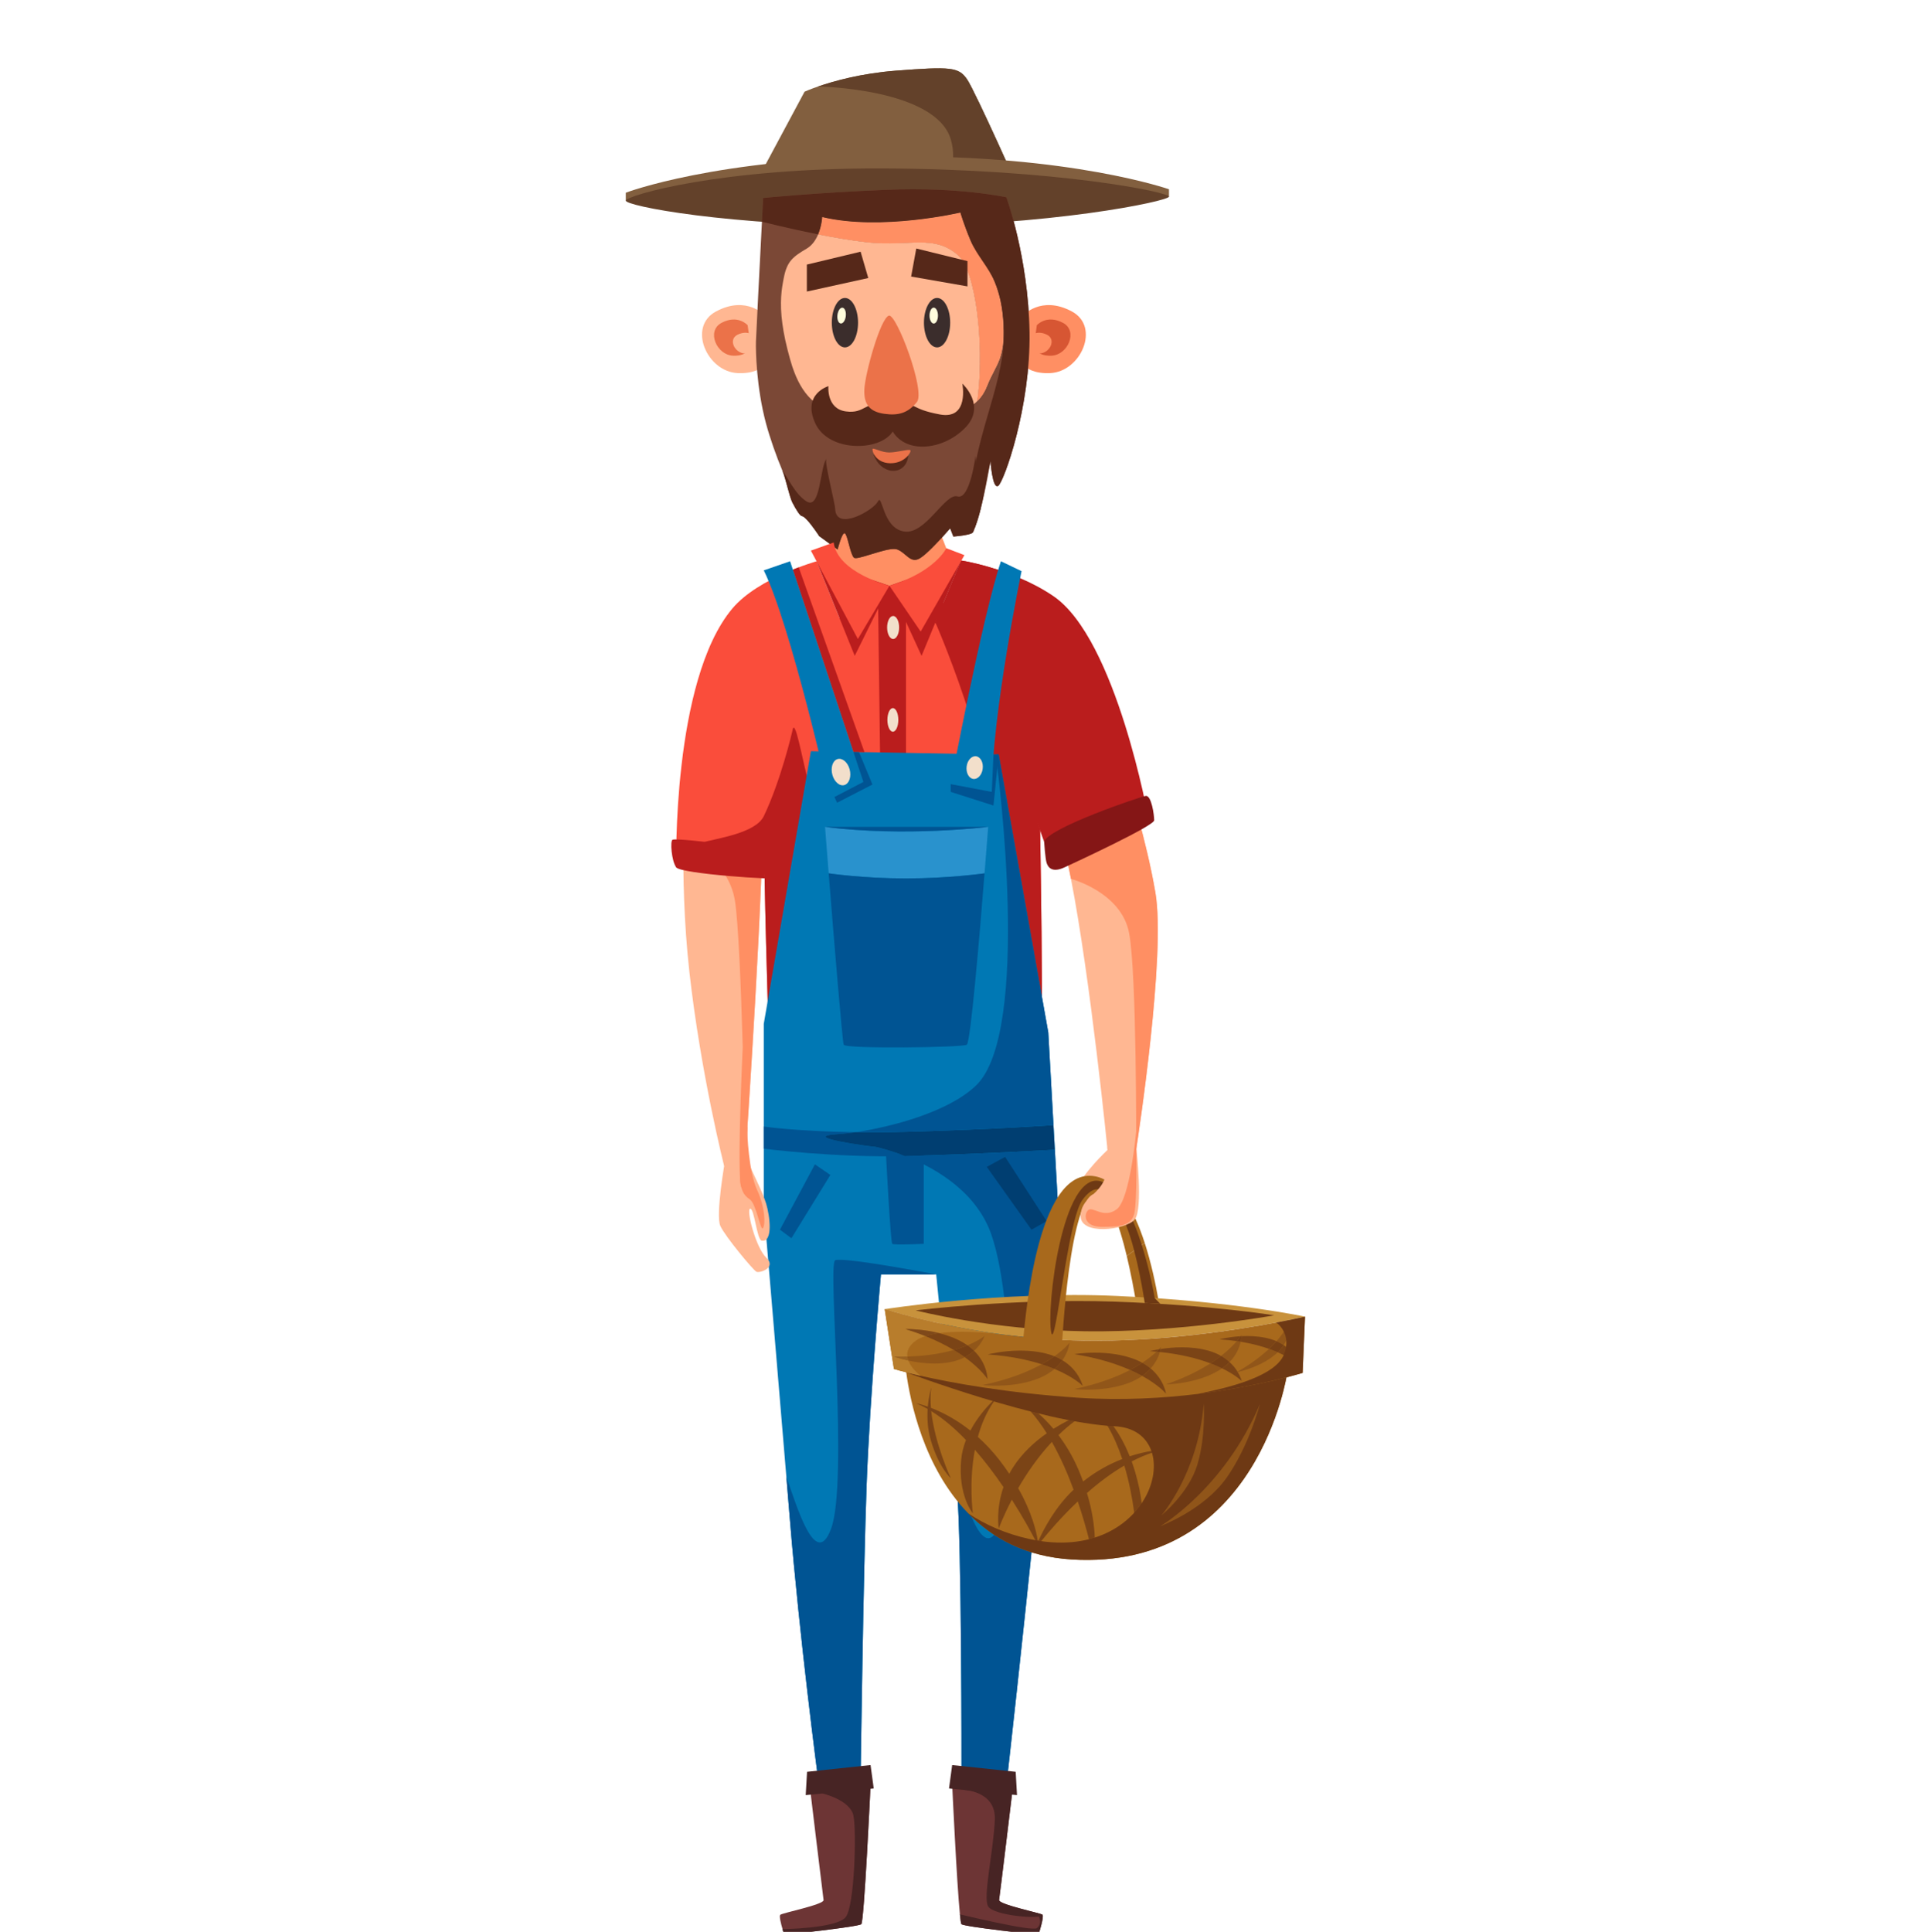 <?xml version="1.0" encoding="UTF-8"?>
<svg xmlns="http://www.w3.org/2000/svg" xmlns:xlink="http://www.w3.org/1999/xlink" width="224.88pt" height="225pt" viewBox="0 0 224.88 225" version="1.2">
<defs>
<clipPath id="clip1">
  <path d="M 87 7.738 L 120 7.738 L 120 24 L 87 24 Z M 87 7.738 "/>
</clipPath>
<clipPath id="clip2">
  <path d="M 95 7.738 L 120 7.738 L 120 24 L 95 24 Z M 95 7.738 "/>
</clipPath>
<clipPath id="clip3">
  <path d="M 72.664 18 L 137 18 L 137 24 L 72.664 24 Z M 72.664 18 "/>
</clipPath>
<clipPath id="clip4">
  <path d="M 72.664 19 L 137 19 L 137 27 L 72.664 27 Z M 72.664 19 "/>
</clipPath>
<clipPath id="clip5">
  <path d="M 110 207 L 122 207 L 122 224.938 L 110 224.938 Z M 110 207 "/>
</clipPath>
<clipPath id="clip6">
  <path d="M 90 207 L 102 207 L 102 224.938 L 90 224.938 Z M 90 207 "/>
</clipPath>
<clipPath id="clip7">
  <path d="M 91 207 L 102 207 L 102 224.938 L 91 224.938 Z M 91 207 "/>
</clipPath>
<clipPath id="clip8">
  <path d="M 111 222 L 122 222 L 122 224.938 L 111 224.938 Z M 111 222 "/>
</clipPath>
<clipPath id="clip9">
  <path d="M 106.57 161.441 L 134.305 161.441 L 134.305 179.547 L 106.57 179.547 Z M 106.57 161.441 "/>
</clipPath>
<clipPath id="clip10">
  <path d="M 121.258 179.461 C 121.148 179.445 121.039 179.43 120.934 179.41 C 121.559 178.027 122.902 175.473 125.027 173.465 C 124.348 171.621 123.508 169.684 122.5 167.902 C 120.863 169.66 119.559 171.586 118.574 173.289 C 120.188 176.137 120.699 178.359 120.855 179.398 C 120.762 179.383 120.668 179.367 120.574 179.348 C 120.09 178.426 119.137 176.668 117.836 174.629 C 116.816 176.586 116.312 177.984 116.312 177.984 C 116.312 177.984 115.941 175.812 116.863 173.16 C 115.883 171.723 114.762 170.223 113.531 168.816 C 112.809 172.672 113.297 176.219 113.297 176.219 C 113.297 176.219 111.547 174.168 111.938 169.961 C 112.012 169.16 112.219 168.395 112.496 167.684 C 111.227 166.363 109.867 165.188 108.449 164.316 C 108.863 168.148 110.727 172.133 110.727 172.133 C 110.727 172.133 109.355 170.926 108.414 167.762 C 108.02 166.434 107.965 165.129 108.031 164.062 C 107.586 163.809 107.133 163.586 106.676 163.398 C 106.676 163.398 107.199 163.492 108.051 163.797 C 108.164 162.477 108.453 161.582 108.453 161.582 C 108.348 162.324 108.348 163.125 108.414 163.934 C 109.594 164.387 111.246 165.191 113.008 166.582 C 113.828 165.031 114.922 163.816 115.605 163.145 C 115.656 163.16 115.703 163.172 115.754 163.188 C 114.871 164.441 114.277 165.875 113.879 167.32 C 114.723 168.074 115.57 168.961 116.391 170.016 C 116.816 170.566 117.188 171.094 117.539 171.613 C 117.668 171.371 117.809 171.129 117.965 170.883 C 119.027 169.211 120.48 167.898 121.906 166.898 C 121.332 165.98 120.711 165.125 120.039 164.367 C 120.34 164.441 120.637 164.516 120.934 164.59 C 121.484 165.074 122.078 165.668 122.68 166.379 C 123.309 165.984 123.918 165.648 124.465 165.367 C 124.691 165.414 124.918 165.457 125.141 165.496 C 124.477 165.996 123.852 166.539 123.266 167.113 C 124.105 168.223 124.93 169.57 125.621 171.199 C 125.812 171.648 125.98 172.086 126.137 172.512 C 127.688 171.277 129.27 170.445 130.695 169.895 C 130.246 168.547 129.684 167.223 128.977 166.027 C 129.215 166.047 129.445 166.062 129.672 166.074 C 130.312 166.965 130.98 168.113 131.562 169.578 C 132.531 169.262 133.395 169.07 134.086 168.953 C 134.109 169.023 134.133 169.098 134.156 169.168 C 133.359 169.426 132.57 169.77 131.793 170.176 C 131.93 170.555 132.059 170.949 132.184 171.363 C 132.598 172.758 132.836 173.984 132.957 175.047 C 132.703 175.426 132.414 175.797 132.09 176.152 C 131.871 174.52 131.516 172.586 130.934 170.656 C 129.383 171.562 127.91 172.684 126.582 173.855 C 127.23 175.984 127.449 177.75 127.496 179.043 C 127.277 179.113 127.051 179.18 126.82 179.238 C 126.52 178.062 126.086 176.52 125.516 174.836 C 123.605 176.648 122.094 178.418 121.258 179.461 "/>
</clipPath>
</defs>
<g id="surface1">
<path style=" stroke:none;fill-rule:nonzero;fill:rgb(100%,71.759%,57.249%);fill-opacity:1;" d="M 86.797 134.953 L 84.332 135.766 C 84.332 135.766 81.625 125.113 80.285 113.18 C 79.633 107.305 79.535 101.758 79.594 97.938 C 79.629 94.727 79.781 92.719 79.781 92.719 C 79.781 92.719 80.504 92.035 81.535 91.262 C 84.059 89.387 88.438 86.957 88.785 92.426 C 88.793 92.496 88.793 92.574 88.801 92.652 C 89.152 100.738 86.797 134.953 86.797 134.953 "/>
<path style=" stroke:none;fill-rule:nonzero;fill:rgb(100%,56.079%,38.82%);fill-opacity:1;" d="M 86.797 134.953 C 86.797 134.953 86.391 110.004 85.594 104.914 C 84.797 99.836 79.594 97.938 79.594 97.938 C 79.629 94.727 79.781 92.719 79.781 92.719 C 79.781 92.719 80.504 92.035 81.535 91.262 L 88.785 92.426 C 88.793 92.496 88.793 92.574 88.801 92.652 C 89.152 100.738 86.797 134.953 86.797 134.953 "/>
<path style=" stroke:none;fill-rule:nonzero;fill:rgb(100%,71.759%,57.249%);fill-opacity:1;" d="M 128.98 133.906 C 128.98 133.906 125.91 136.758 125.391 138.57 C 124.871 140.383 127.066 139.918 127.066 139.918 L 129.707 137.141 L 128.98 133.906 "/>
<path style=" stroke:none;fill-rule:nonzero;fill:rgb(100%,71.759%,57.249%);fill-opacity:1;" d="M 132.336 133.734 C 132.324 133.781 132.312 133.816 132.312 133.816 L 128.98 133.906 C 128.98 133.906 127.027 114.188 124.723 102.34 C 123.996 98.574 123.234 95.613 122.496 94.312 C 122.07 93.59 121.895 92.879 121.895 92.199 C 121.871 87.855 129.18 84.633 129.18 84.633 C 129.18 84.633 129.668 85.957 130.379 88.07 C 131.625 91.789 133.531 97.988 134.551 103.91 C 135.801 111.102 132.555 132.289 132.336 133.734 "/>
<path style=" stroke:none;fill-rule:nonzero;fill:rgb(100%,56.079%,38.82%);fill-opacity:1;" d="M 132.336 133.734 C 132.324 133.781 132.312 133.816 132.312 133.816 C 132.312 133.816 132.398 113.398 131.492 108.637 C 130.574 103.867 124.723 102.34 124.723 102.34 C 123.996 98.574 123.234 95.613 122.496 94.312 C 122.07 93.59 121.895 92.879 121.895 92.199 L 130.379 88.07 C 131.625 91.789 133.531 97.988 134.551 103.91 C 135.801 111.102 132.555 132.289 132.336 133.734 "/>
<path style=" stroke:none;fill-rule:nonzero;fill:rgb(98.039%,30.199%,23.14%);fill-opacity:1;" d="M 97.805 72.074 L 93.473 87.234 L 93.246 88.219 L 90.102 101.879 L 89.039 101.797 L 83.117 101.348 L 78.754 101.004 C 78.754 101.004 78.223 79.262 85.293 70.852 C 88.32 67.258 95.098 65.359 95.098 65.359 L 97.754 71.949 L 97.805 72.074 "/>
<path style=" stroke:none;fill-rule:nonzero;fill:rgb(72.939%,11.369%,11.369%);fill-opacity:1;" d="M 78.328 97.781 C 78.02 97.883 78.203 100.27 78.754 101.004 C 79.305 101.738 90.367 102.516 90.691 102.234 C 91.016 101.949 91.43 99.711 91.082 99.406 C 90.738 99.102 79.176 97.5 78.328 97.781 "/>
<g clip-path="url(#clip1)" clip-rule="nonzero">
<path style=" stroke:none;fill-rule:nonzero;fill:rgb(50.98%,37.25%,24.709%);fill-opacity:1;" d="M 119.105 23.055 L 109.02 22.836 L 87.445 22.348 L 93.699 10.676 C 93.699 10.676 94.254 10.422 95.277 10.07 C 97.059 9.453 100.266 8.543 104.344 8.227 C 110.727 7.738 111.645 7.809 112.621 9.23 C 113.598 10.652 119.105 23.055 119.105 23.055 "/>
</g>
<g clip-path="url(#clip2)" clip-rule="nonzero">
<path style=" stroke:none;fill-rule:nonzero;fill:rgb(38.82%,25.49%,16.469%);fill-opacity:1;" d="M 109.02 22.836 C 110.414 21.262 111.516 19.043 110.75 16.301 C 109.066 10.293 95.277 10.07 95.277 10.07 C 97.059 9.453 100.266 8.543 104.344 8.227 C 110.727 7.738 111.645 7.809 112.621 9.23 C 113.598 10.652 119.105 23.055 119.105 23.055 L 109.02 22.836 "/>
</g>
<path style=" stroke:none;fill-rule:nonzero;fill:rgb(100%,71.759%,57.249%);fill-opacity:1;" d="M 89.121 36.781 C 89.121 36.781 86.992 34.336 83.387 36.266 C 80.031 38.062 82.344 43.297 85.918 43.445 C 89.496 43.594 89.719 41.203 89.719 41.203 L 89.121 36.781 "/>
<path style=" stroke:none;fill-rule:nonzero;fill:rgb(92.159%,44.71%,28.629%);fill-opacity:1;" d="M 87.07 37.871 C 87.07 37.871 85.938 36.574 84.02 37.598 C 82.238 38.555 83.465 41.34 85.367 41.418 C 87.27 41.5 87.391 40.227 87.391 40.227 L 87.07 37.871 "/>
<path style=" stroke:none;fill-rule:nonzero;fill:rgb(100%,71.759%,57.249%);fill-opacity:1;" d="M 87.832 39.129 C 87.832 39.129 87.113 38.383 85.898 38.973 C 84.77 39.52 85.547 41.117 86.75 41.164 C 87.957 41.207 88.031 40.48 88.031 40.48 L 87.832 39.129 "/>
<path style=" stroke:none;fill-rule:nonzero;fill:rgb(100%,56.079%,38.82%);fill-opacity:1;" d="M 98.238 59.336 L 96.652 64.641 C 96.652 64.641 99.039 68.609 103.844 68.32 C 108.648 68.031 110.516 64.641 110.516 64.641 L 108.445 59.336 L 98.238 59.336 "/>
<g clip-path="url(#clip3)" clip-rule="nonzero">
<path style=" stroke:none;fill-rule:nonzero;fill:rgb(50.98%,37.25%,24.709%);fill-opacity:1;" d="M 72.879 23.352 L 72.879 22.441 C 72.879 22.441 83.359 18.418 104.047 18.223 C 124.73 18.027 136.137 22.039 136.137 22.039 L 136.137 22.902 L 72.879 23.352 "/>
</g>
<g clip-path="url(#clip4)" clip-rule="nonzero">
<path style=" stroke:none;fill-rule:nonzero;fill:rgb(38.82%,25.49%,16.469%);fill-opacity:1;" d="M 102.832 19.613 C 123.023 19.691 136.211 22.379 136.137 22.902 C 136.062 23.426 122.203 26.344 103.578 26.344 C 84.652 26.344 72.73 23.949 72.879 23.352 C 73.027 22.754 83.832 19.535 102.832 19.613 "/>
</g>
<path style=" stroke:none;fill-rule:nonzero;fill:rgb(100%,71.759%,57.249%);fill-opacity:1;" d="M 93.145 23.402 C 93.145 23.402 88.898 30.133 88.301 38.508 C 87.707 46.887 94.789 58.82 103.988 58.371 C 113.188 57.926 118.477 45.82 118.477 36.109 C 118.477 26.395 115.723 21.832 103.875 22.504 C 92.027 23.176 93.145 23.402 93.145 23.402 "/>
<path style=" stroke:none;fill-rule:nonzero;fill:rgb(48.239%,28.239%,21.179%);fill-opacity:1;" d="M 114.98 44.863 C 114.727 45.531 114.387 46.102 113.91 46.594 C 113.875 46.637 113.844 46.672 113.809 46.707 C 113.855 46.43 113.887 46.148 113.91 45.855 L 113.91 45.832 C 113.945 45.516 113.98 45.203 114.004 44.875 C 114.039 44.398 114.074 43.918 114.098 43.43 C 114.121 42.891 114.133 42.332 114.133 41.785 C 114.133 41.363 114.121 40.945 114.109 40.512 C 114.109 40.293 114.098 40.07 114.086 39.848 C 114.062 39.371 114.039 38.891 114.004 38.414 C 113.969 38.039 113.934 37.676 113.898 37.316 C 113.832 36.582 113.738 35.867 113.621 35.203 C 113.574 34.926 113.527 34.645 113.469 34.375 C 113.445 34.223 113.41 34.082 113.375 33.945 C 113.367 33.859 113.34 33.77 113.32 33.676 C 113.008 32.309 112.609 31.168 112.133 30.395 C 112.039 30.246 111.949 30.117 111.844 29.988 C 111.738 29.871 111.633 29.766 111.527 29.672 C 108.691 27.258 106.008 28.727 101.113 28.227 C 99.348 28.039 97.242 27.676 95.277 27.293 C 95.699 26.289 95.754 25.273 95.754 25.273 C 102.613 26.918 111.844 24.75 111.844 24.75 C 111.844 24.75 112.215 26.09 113.039 28.039 C 113.855 29.988 116.316 31.703 116.762 36.777 C 117.211 41.855 116.016 42.25 114.98 44.863 Z M 117.199 22.973 C 117.199 22.973 111.645 21.75 103.312 22.102 C 94.965 22.438 88.875 23.055 88.875 23.055 C 88.875 23.055 88.816 24.168 88.734 25.82 C 88.5 30.375 88.059 39.02 88.035 39.777 C 88.004 40.828 88.082 45.086 89.199 49.277 C 89.676 51.051 90.387 53.055 91.105 54.781 L 91.117 54.805 C 91.523 55.773 91.93 57.828 92.277 58.516 C 92.77 59.461 93.176 60.066 93.371 60.09 C 93.641 60.125 94.082 60.617 94.477 61.129 C 94.824 61.574 95.141 62.039 95.293 62.262 C 95.348 62.355 95.383 62.414 95.383 62.414 L 95.637 62.598 L 97.547 63.988 C 97.547 63.988 97.672 63.488 97.836 63.008 C 98.008 62.496 98.23 61.992 98.395 62.109 C 98.59 62.238 98.789 63.137 99 63.883 C 99.148 64.395 99.301 64.84 99.473 64.957 C 99.66 65.074 100.359 64.875 101.195 64.617 C 101.566 64.5 101.961 64.387 102.359 64.27 C 103.242 64.012 104.09 63.824 104.508 63.988 L 104.555 64.012 C 105.008 64.188 105.355 64.559 105.719 64.84 C 106.133 65.168 106.566 65.367 107.156 64.992 C 107.555 64.746 108.102 64.246 108.645 63.695 C 109.051 63.289 109.461 62.844 109.809 62.473 C 110.25 61.992 110.574 61.609 110.645 61.527 L 110.656 61.527 L 111.027 62.48 C 111.027 62.48 112.062 62.402 112.75 62.238 C 112.969 62.18 113.156 62.121 113.25 62.051 L 113.262 62.039 C 113.32 61.992 113.41 61.793 113.516 61.48 C 113.633 61.164 113.762 60.734 113.91 60.23 C 114.004 59.93 114.098 59.613 114.191 59.273 L 114.191 59.262 C 114.762 57.242 115.352 53.695 115.352 53.695 C 115.352 53.695 115.574 57.023 116.25 56.578 C 116.91 56.125 120.039 47.41 119.898 38.656 C 119.746 29.906 117.199 22.973 117.199 22.973 "/>
<path style=" stroke:none;fill-rule:nonzero;fill:rgb(100%,71.759%,57.249%);fill-opacity:1;" d="M 113.91 45.855 C 113.887 46.148 113.855 46.43 113.809 46.707 C 113.516 47 113.168 47.27 112.75 47.5 C 112.027 47.934 111.074 48.262 109.809 48.492 C 109.449 48.562 109.066 48.621 108.645 48.656 C 107.367 48.82 105.82 48.902 103.949 48.902 C 103.391 48.902 102.855 48.891 102.359 48.867 C 101.949 48.855 101.566 48.844 101.195 48.809 C 100.395 48.75 99.66 48.668 99 48.539 C 98.59 48.469 98.195 48.387 97.836 48.27 C 97 48.051 96.266 47.758 95.637 47.383 C 95.207 47.129 94.824 46.836 94.477 46.5 C 93.5 45.562 92.816 44.316 92.277 42.707 C 92.188 42.438 92.105 42.168 92.023 41.875 C 91.559 40.23 91.27 38.867 91.117 37.711 C 90.77 35.18 91.023 33.652 91.281 32.344 C 91.652 30.43 92.324 29.906 93.965 28.938 C 94.605 28.555 95.012 27.922 95.277 27.293 C 97.242 27.676 99.348 28.039 101.113 28.227 C 106.008 28.727 108.691 27.258 111.527 29.672 C 113.703 31.516 114.574 40.07 113.91 45.855 "/>
<path style=" stroke:none;fill-rule:nonzero;fill:rgb(100%,56.079%,38.82%);fill-opacity:1;" d="M 119.09 36.781 C 119.09 36.781 121.223 34.336 124.824 36.266 C 128.18 38.062 125.871 43.297 122.293 43.445 C 118.719 43.594 118.492 41.203 118.492 41.203 L 119.09 36.781 "/>
<path style=" stroke:none;fill-rule:nonzero;fill:rgb(84.309%,33.73%,20%);fill-opacity:1;" d="M 120.746 37.871 C 120.746 37.871 121.883 36.574 123.801 37.598 C 125.582 38.555 124.355 41.34 122.453 41.418 C 120.551 41.5 120.43 40.227 120.43 40.227 L 120.746 37.871 "/>
<path style=" stroke:none;fill-rule:nonzero;fill:rgb(100%,56.079%,38.82%);fill-opacity:1;" d="M 119.988 39.129 C 119.988 39.129 120.707 38.383 121.922 38.973 C 123.051 39.52 122.273 41.117 121.066 41.164 C 119.863 41.207 119.789 40.48 119.789 40.48 L 119.988 39.129 "/>
<path style=" stroke:none;fill-rule:nonzero;fill:rgb(100%,56.079%,38.82%);fill-opacity:1;" d="M 114.98 44.863 C 114.703 45.578 114.344 46.195 113.809 46.707 C 114.656 40.945 113.809 31.609 111.527 29.672 C 108.691 27.258 106.008 28.727 101.113 28.227 C 99.348 28.039 97.242 27.676 95.277 27.293 C 95.699 26.289 95.754 25.273 95.754 25.273 C 102.613 26.918 111.844 24.75 111.844 24.75 C 111.844 24.75 112.215 26.09 113.039 28.039 C 113.855 29.988 116.316 31.703 116.762 36.777 C 117.211 41.855 116.016 42.25 114.98 44.863 "/>
<path style=" stroke:none;fill-rule:nonzero;fill:rgb(33.73%,15.689%,9.799%);fill-opacity:1;" d="M 119.898 38.656 C 120.039 47.41 116.91 56.125 116.25 56.578 C 115.574 57.023 115.352 53.695 115.352 53.695 C 114.832 55.77 114.414 59.41 113.516 61.48 C 113.344 61.566 113.578 60.938 113.535 60.75 C 112.117 54.527 115.871 47.484 116.719 41.469 C 117.117 38.664 116.926 35.465 115.836 32.824 C 115.121 31.094 113.762 29.742 113.039 28.039 C 112.215 26.09 111.844 24.75 111.844 24.75 C 111.844 24.75 102.613 26.918 95.754 25.273 C 95.754 25.273 95.699 26.289 95.277 27.293 C 91.793 26.594 88.734 25.82 88.734 25.82 C 88.816 24.168 88.875 23.055 88.875 23.055 C 88.875 23.055 94.965 22.438 103.312 22.102 C 111.645 21.75 117.199 22.973 117.199 22.973 C 117.199 22.973 119.746 29.906 119.898 38.656 "/>
<path style=" stroke:none;fill-rule:nonzero;fill:rgb(23.14%,17.65%,17.249%);fill-opacity:1;" d="M 99.926 37.574 C 99.926 39.164 99.242 40.453 98.398 40.453 C 97.555 40.453 96.871 39.164 96.871 37.574 C 96.871 35.984 97.555 34.695 98.398 34.695 C 99.242 34.695 99.926 35.984 99.926 37.574 "/>
<path style=" stroke:none;fill-rule:nonzero;fill:rgb(23.14%,17.65%,17.249%);fill-opacity:1;" d="M 110.656 37.574 C 110.656 39.164 109.973 40.453 109.129 40.453 C 108.285 40.453 107.602 39.164 107.602 37.574 C 107.602 35.984 108.285 34.695 109.129 34.695 C 109.973 34.695 110.656 35.984 110.656 37.574 "/>
<path style=" stroke:none;fill-rule:nonzero;fill:rgb(100%,98.819%,86.269%);fill-opacity:1;" d="M 109.234 36.75 C 109.234 37.258 109.012 37.676 108.742 37.676 C 108.469 37.676 108.25 37.258 108.25 36.75 C 108.25 36.238 108.469 35.82 108.742 35.82 C 109.012 35.82 109.234 36.238 109.234 36.75 "/>
<path style=" stroke:none;fill-rule:nonzero;fill:rgb(100%,98.819%,86.269%);fill-opacity:1;" d="M 98.5 36.805 C 98.445 37.312 98.18 37.699 97.91 37.668 C 97.641 37.641 97.469 37.203 97.523 36.695 C 97.578 36.184 97.844 35.797 98.113 35.828 C 98.383 35.859 98.559 36.297 98.5 36.805 "/>
<path style=" stroke:none;fill-rule:nonzero;fill:rgb(33.73%,15.689%,9.799%);fill-opacity:1;" d="M 93.965 30.809 L 93.965 33.949 L 101.117 32.375 L 100.223 29.309 L 93.965 30.809 "/>
<path style=" stroke:none;fill-rule:nonzero;fill:rgb(33.73%,15.689%,9.799%);fill-opacity:1;" d="M 106.707 28.938 L 106.109 32.203 L 112.668 33.348 L 112.668 30.406 L 106.707 28.938 "/>
<path style=" stroke:none;fill-rule:nonzero;fill:rgb(33.73%,15.689%,9.799%);fill-opacity:1;" d="M 101.758 53 C 102.199 54.133 102.957 54.676 103.781 54.816 C 104.191 54.848 104.637 54.805 105.031 54.508 C 105.426 54.238 105.727 53.691 105.762 53.082 L 105.699 52.996 C 105.211 53.617 104.488 53.77 103.812 53.641 C 103.129 53.566 102.441 53.281 101.797 52.895 L 101.758 53 "/>
<path style=" stroke:none;fill-rule:nonzero;fill:rgb(98.039%,30.199%,23.14%);fill-opacity:1;" d="M 121.34 120.59 C 121.32 124.316 121.258 127.473 121.133 129.406 C 120.531 138.246 105.445 137.094 105.445 137.094 L 89.965 133.906 C 89.965 133.906 89.707 126.805 89.445 118.09 C 89.289 112.844 89.133 107.02 89.039 101.797 C 88.996 99.367 88.965 97.07 88.957 95.023 C 88.926 89.98 89.008 86.453 89.301 86.219 C 90.113 85.551 95.316 76.312 97.754 71.949 C 98.523 70.594 99.012 69.699 99.012 69.699 L 103.582 68.207 L 109.527 70.105 L 109.871 70.219 L 110.516 70.422 L 117.719 81.66 L 120.926 86.656 C 120.926 86.656 121.031 90.852 121.133 96.676 L 121.133 96.723 C 121.246 103.809 121.383 113.309 121.34 120.59 "/>
<path style=" stroke:none;fill-rule:nonzero;fill:rgb(72.939%,11.369%,11.369%);fill-opacity:1;" d="M 95.094 65.355 L 99.539 76.371 L 103.582 68.207 Z M 95.094 65.355 "/>
<path style=" stroke:none;fill-rule:nonzero;fill:rgb(72.939%,11.369%,11.369%);fill-opacity:1;" d="M 133.762 95.398 L 122.613 100.824 L 121.227 96.992 L 121.227 96.98 C 121.227 96.98 121.215 96.938 121.188 96.855 L 121.133 96.723 L 117.188 85.789 L 108.953 72.527 C 108.941 72.492 108.934 72.48 108.934 72.48 L 109.871 70.219 L 111.922 65.266 C 111.922 65.266 115.168 65.754 118.801 67.324 C 120.082 67.867 121.414 68.559 122.664 69.406 C 130.023 74.402 133.762 95.398 133.762 95.398 "/>
<path style=" stroke:none;fill-rule:nonzero;fill:rgb(72.939%,11.369%,11.369%);fill-opacity:1;" d="M 121.34 120.59 C 119.625 118.043 115.805 111.305 116.305 102.293 C 116.926 91.066 109.41 73.566 108.953 72.527 C 108.941 72.492 108.934 72.48 108.934 72.48 L 109.527 70.105 L 109.871 70.219 L 111.922 65.266 C 111.922 65.266 115.168 65.754 118.801 67.324 C 118.801 67.324 117.457 74.641 117.645 80.52 C 117.656 80.883 117.676 81.266 117.719 81.66 C 118.188 87.02 120.613 95.023 121.133 96.676 L 121.133 96.723 C 121.246 103.809 121.383 113.309 121.34 120.59 "/>
<path style=" stroke:none;fill-rule:nonzero;fill:rgb(72.939%,11.369%,11.369%);fill-opacity:1;" d="M 96.066 102.895 C 95.629 104.09 90.922 120.59 90.922 120.59 C 90.922 120.59 90.32 119.613 89.445 118.09 C 89.289 112.844 89.133 107.02 89.039 101.797 L 83.117 101.348 C 83.262 100.305 80.617 98.441 81.574 98.156 C 83.5 97.602 87.988 97.047 88.957 95.023 C 90.953 90.844 92.258 85.199 92.258 85.199 C 92.559 83.129 93.391 88.41 94.285 91.609 C 95.754 96.836 96.336 102.148 96.066 102.895 "/>
<path style=" stroke:none;fill-rule:nonzero;fill:rgb(72.939%,11.369%,11.369%);fill-opacity:1;" d="M 102.242 68.867 L 102.516 89.801 L 105.512 89.801 L 105.512 68.336 L 103.582 68.207 L 102.242 68.867 "/>
<path style=" stroke:none;fill-rule:nonzero;fill:rgb(0%,47.06%,70.589%);fill-opacity:1;" d="M 123.227 140.621 L 88.945 140.621 L 88.945 119.23 L 94.434 87.473 L 116.035 87.855 L 116.305 87.855 L 122.082 120.227 L 123.227 140.621 "/>
<path style=" stroke:none;fill-rule:nonzero;fill:rgb(94.899%,87.45%,79.61%);fill-opacity:1;" d="M 104.711 73.066 C 104.711 73.809 104.398 74.406 104.012 74.406 C 103.625 74.406 103.312 73.809 103.312 73.066 C 103.312 72.324 103.625 71.727 104.012 71.727 C 104.398 71.727 104.711 72.324 104.711 73.066 "/>
<path style=" stroke:none;fill-rule:nonzero;fill:rgb(94.899%,87.45%,79.61%);fill-opacity:1;" d="M 104.617 83.828 C 104.617 84.59 104.332 85.203 103.98 85.203 C 103.629 85.203 103.344 84.59 103.344 83.828 C 103.344 83.066 103.629 82.453 103.98 82.453 C 104.332 82.453 104.617 83.066 104.617 83.828 "/>
<path style=" stroke:none;fill-rule:nonzero;fill:rgb(16.08%,57.249%,80.389%);fill-opacity:1;" d="M 115.082 96.285 C 115.082 96.285 114.91 98.527 114.656 101.695 C 114.656 101.695 110.488 102.289 105.496 102.289 C 100.516 102.289 96.508 101.695 96.508 101.695 C 96.25 98.527 96.082 96.285 96.082 96.285 C 105.422 97.488 115.082 96.285 115.082 96.285 "/>
<path style=" stroke:none;fill-rule:nonzero;fill:rgb(52.159%,8.629%,8.629%);fill-opacity:1;" d="M 121.598 98.02 C 121.598 98.02 121.727 100.023 121.891 100.492 C 122.051 100.961 122.484 101.68 123.961 101.004 C 125.434 100.324 134.414 96.156 134.414 95.52 C 134.414 94.883 134.09 92.594 133.438 92.68 C 132.785 92.766 122.023 96.426 121.598 98.02 "/>
<path style=" stroke:none;fill-rule:nonzero;fill:rgb(0%,32.939%,57.649%);fill-opacity:1;" d="M 114.656 101.695 C 114.07 109.07 113.027 121.418 112.59 121.656 C 111.957 121.984 98.5 122.156 98.258 121.656 C 98.098 121.301 97.09 109.031 96.508 101.695 C 96.508 101.695 100.516 102.289 105.496 102.289 C 110.488 102.289 114.656 101.695 114.656 101.695 "/>
<path style=" stroke:none;fill-rule:nonzero;fill:rgb(0%,32.939%,57.649%);fill-opacity:1;" d="M 115.082 96.285 C 115.082 96.285 105.422 97.488 96.082 96.285 L 115.082 96.285 "/>
<path style=" stroke:none;fill-rule:nonzero;fill:rgb(0%,47.06%,70.589%);fill-opacity:1;" d="M 117.355 206.512 L 111.973 206.129 C 111.973 206.129 112.012 179.84 111.441 173.273 C 111.367 172.414 111.266 171.363 111.16 170.176 L 111.148 170.152 C 110.41 162.215 109.027 148.398 109.027 148.398 L 102.594 148.398 C 102.594 148.398 101.312 162.453 100.926 172.891 C 100.543 183.324 100.242 205.934 100.242 205.934 L 95.242 206.895 C 95.242 206.895 93.121 190.863 91.973 176.754 C 91.852 175.238 91.715 173.633 91.578 171.973 C 90.434 158.168 88.945 140.621 88.945 140.621 C 88.945 140.621 101.605 138.52 111.543 138.203 C 117.73 138 122.852 138.496 123.227 140.621 C 124.184 146.16 117.355 206.512 117.355 206.512 "/>
<g clip-path="url(#clip5)" clip-rule="nonzero">
<path style=" stroke:none;fill-rule:nonzero;fill:rgb(42.749%,20.779%,20.779%);fill-opacity:1;" d="M 120.938 225.301 C 120.938 225.301 112.309 224.375 111.969 224.059 C 111.914 224.012 111.859 223.594 111.789 222.914 C 111.418 219.23 110.891 207.867 110.891 207.867 L 117.93 208.32 C 117.93 208.32 116.441 220.699 116.352 221.242 C 116.285 221.66 119.359 222.363 120.746 222.746 C 121.117 222.848 121.363 222.926 121.41 222.973 C 121.613 223.199 120.938 225.301 120.938 225.301 "/>
</g>
<path style=" stroke:none;fill-rule:nonzero;fill:rgb(0%,32.939%,57.649%);fill-opacity:1;" d="M 96.703 136.816 L 92.168 144.184 L 90.832 143.191 L 94.902 135.582 L 96.703 136.816 "/>
<path style=" stroke:none;fill-rule:nonzero;fill:rgb(0%,32.939%,57.649%);fill-opacity:1;" d="M 103.176 134.41 C 103.176 134.41 103.711 144.672 103.91 144.836 C 104.109 145 107.578 144.836 107.578 144.836 L 107.578 134.41 L 103.176 134.41 "/>
<path style=" stroke:none;fill-rule:nonzero;fill:rgb(0%,32.939%,57.649%);fill-opacity:1;" d="M 105.402 134.617 C 97.18 134.82 88.945 133.758 88.945 133.758 L 88.945 131.18 C 88.945 131.18 92.766 131.746 99.668 131.836 C 98.887 131.949 98.211 132.016 97.68 132.051 C 92.652 132.367 101.605 133.543 101.957 133.543 L 101.969 133.543 C 102.562 133.68 103.84 134.008 105.402 134.617 "/>
<path style=" stroke:none;fill-rule:nonzero;fill:rgb(92.159%,44.71%,28.629%);fill-opacity:1;" d="M 103.664 53.941 C 105.383 53.969 106.168 52.598 106.02 52.43 C 105.867 52.266 104.441 52.688 103.551 52.688 C 102.656 52.688 101.75 52.133 101.629 52.266 C 101.508 52.402 101.918 53.91 103.664 53.941 "/>
<path style=" stroke:none;fill-rule:nonzero;fill:rgb(33.73%,15.689%,9.799%);fill-opacity:1;" d="M 103.906 46.812 C 106.988 46.902 105.84 47.59 109.461 48.262 C 112.914 48.906 112.07 44.668 112.07 44.668 C 112.07 44.668 114.949 47.262 112.367 49.852 C 109.785 52.445 105.547 52.844 103.965 50.25 C 102.484 52.594 96.473 52.68 94.934 49.27 C 93.395 45.863 96.473 44.965 96.473 44.965 C 96.473 44.965 96.227 47.609 98.512 47.906 C 100.797 48.207 100.531 46.711 103.906 46.812 "/>
<path style=" stroke:none;fill-rule:nonzero;fill:rgb(92.159%,44.71%,28.629%);fill-opacity:1;" d="M 103.516 36.754 C 104.379 36.473 107.816 45.527 106.777 46.82 C 105.734 48.109 104.602 48.422 102.969 48.184 C 101.344 47.945 100.562 47.156 100.664 45.289 C 100.766 43.422 102.527 37.074 103.516 36.754 "/>
<path style=" stroke:none;fill-rule:nonzero;fill:rgb(72.939%,11.369%,11.369%);fill-opacity:1;" d="M 103.582 68.207 L 107.324 76.371 L 111.918 65.27 Z M 103.582 68.207 "/>
<path style=" stroke:none;fill-rule:nonzero;fill:rgb(33.73%,15.689%,9.799%);fill-opacity:1;" d="M 114.191 59.262 L 114.191 59.273 C 114.098 59.613 114.004 59.93 113.91 60.23 C 113.762 60.734 113.633 61.164 113.516 61.48 C 113.41 61.793 113.32 61.992 113.262 62.039 L 113.25 62.051 C 113.156 62.121 112.969 62.18 112.75 62.238 C 112.062 62.402 111.027 62.48 111.027 62.48 L 110.656 61.527 L 110.645 61.527 C 110.574 61.609 110.25 61.992 109.809 62.473 C 109.461 62.844 109.051 63.289 108.645 63.695 C 108.102 64.246 107.555 64.746 107.156 64.992 C 106.566 65.367 106.133 65.168 105.719 64.84 C 105.355 64.559 105.008 64.188 104.555 64.012 L 104.508 63.988 C 104.09 63.824 103.242 64.012 102.359 64.27 C 101.961 64.387 101.566 64.5 101.195 64.617 C 100.359 64.875 99.66 65.074 99.473 64.957 C 99.301 64.84 99.148 64.395 99 63.883 C 98.789 63.137 98.59 62.238 98.395 62.109 C 98.23 61.992 98.008 62.496 97.836 63.008 C 97.672 63.488 97.547 63.988 97.547 63.988 L 95.637 62.598 L 95.383 62.414 C 95.383 62.414 95.348 62.355 95.293 62.262 C 95.141 62.039 94.824 61.574 94.477 61.129 C 94.082 60.617 93.641 60.125 93.371 60.09 C 93.176 60.066 92.77 59.461 92.277 58.516 C 91.93 57.828 91.523 55.773 91.117 54.805 L 91.105 54.781 C 91.688 55.496 92.594 57.559 93.93 58.387 C 95.535 59.391 95.477 54.598 96.219 53.43 C 96.043 54.039 97.219 58.422 97.266 59.309 C 97.418 61.887 101.719 59.414 102.242 58.387 C 102.762 57.363 102.742 61.457 105.262 61.887 C 107.773 62.332 110.051 57.371 111.508 57.805 C 112.957 58.246 113.609 53.09 113.609 53.09 C 113.609 53.09 113.957 57.141 114.191 59.262 "/>
<path style=" stroke:none;fill-rule:nonzero;fill:rgb(72.939%,11.369%,11.369%);fill-opacity:1;" d="M 92.336 66.328 L 93.016 66.062 L 100.676 87.586 L 99.391 87.562 L 92.336 66.328 "/>
<path style=" stroke:none;fill-rule:nonzero;fill:rgb(0%,47.06%,70.589%);fill-opacity:1;" d="M 88.949 66.414 L 92.012 65.355 L 100.551 91.051 L 96.652 93.078 C 96.652 93.078 92.117 72.887 88.949 66.414 "/>
<path style=" stroke:none;fill-rule:nonzero;fill:rgb(0%,47.06%,70.589%);fill-opacity:1;" d="M 116.566 65.355 L 118.969 66.508 C 118.969 66.508 115.5 83.223 115.5 92.211 L 110.719 91.309 C 110.719 91.309 114.344 72.027 116.566 65.355 "/>
<path style=" stroke:none;fill-rule:nonzero;fill:rgb(94.899%,87.45%,79.61%);fill-opacity:1;" d="M 98.945 89.574 C 99.172 90.406 98.91 91.227 98.355 91.41 C 97.801 91.59 97.168 91.059 96.938 90.227 C 96.707 89.398 96.969 88.574 97.523 88.395 C 98.078 88.215 98.715 88.742 98.945 89.574 "/>
<path style=" stroke:none;fill-rule:nonzero;fill:rgb(94.899%,87.45%,79.61%);fill-opacity:1;" d="M 114.441 89.531 C 114.344 90.262 113.844 90.785 113.328 90.699 C 112.812 90.617 112.477 89.961 112.574 89.234 C 112.672 88.508 113.172 87.984 113.688 88.066 C 114.203 88.148 114.543 88.805 114.441 89.531 "/>
<path style=" stroke:none;fill-rule:nonzero;fill:rgb(98.039%,30.199%,23.14%);fill-opacity:1;" d="M 103.582 68.207 L 107.219 73.543 L 112.316 64.641 L 110.203 63.836 C 110.203 63.836 108.93 66.574 103.582 68.207 "/>
<path style=" stroke:none;fill-rule:nonzero;fill:rgb(98.039%,30.199%,23.14%);fill-opacity:1;" d="M 97.09 63.168 L 94.434 64.117 L 99.906 74.406 L 103.582 68.207 C 103.582 68.207 97.547 66.715 97.09 63.168 "/>
<path style=" stroke:none;fill-rule:nonzero;fill:rgb(0%,32.939%,57.649%);fill-opacity:1;" d="M 115.699 87.852 L 116.297 87.863 L 115.699 93.801 L 110.719 92.211 L 110.719 91.309 L 115.5 92.211 L 115.699 87.852 "/>
<path style=" stroke:none;fill-rule:nonzero;fill:rgb(0%,32.939%,57.649%);fill-opacity:1;" d="M 97.176 92.809 L 97.488 93.473 L 101.602 91.352 L 100.039 87.574 L 99.391 87.562 L 100.551 91.051 L 97.176 92.809 "/>
<path style=" stroke:none;fill-rule:nonzero;fill:rgb(0%,24.309%,44.31%);fill-opacity:1;" d="M 122.84 133.883 C 122.84 133.883 113.785 134.402 105.52 134.617 L 105.402 134.617 C 103.84 134.008 102.562 133.68 101.969 133.543 L 101.957 133.543 C 101.605 133.543 92.652 132.367 97.68 132.051 C 98.211 132.016 98.887 131.949 99.668 131.836 C 101.438 131.859 103.406 131.848 105.57 131.789 C 116.156 131.5 122.664 131.012 122.664 131.012 L 122.84 133.883 "/>
<path style=" stroke:none;fill-rule:nonzero;fill:rgb(0%,32.939%,57.649%);fill-opacity:1;" d="M 117.355 206.512 L 111.973 206.129 C 111.973 206.129 112.012 179.84 111.441 173.273 C 111.367 172.414 111.266 171.363 111.16 170.176 C 111.348 170.625 113.805 182.035 116 178.406 C 118.25 174.676 118.344 152.031 115.457 143.777 C 115.055 142.598 114.48 141.559 113.793 140.621 C 113.137 139.707 112.367 138.902 111.543 138.203 C 109.57 136.496 107.277 135.352 105.402 134.617 L 105.52 134.617 C 113.785 134.402 122.84 133.883 122.84 133.883 L 122.664 131.012 C 122.664 131.012 116.156 131.5 105.57 131.789 C 103.406 131.848 101.438 131.859 99.668 131.836 C 103.664 131.238 110.379 129.555 113.668 126.398 C 120.195 120.145 116.148 89.383 116.148 89.383 L 116.035 87.855 L 116.305 87.855 L 122.082 120.227 L 123.227 140.621 C 124.184 146.16 117.355 206.512 117.355 206.512 "/>
<path style=" stroke:none;fill-rule:nonzero;fill:rgb(0%,24.309%,44.31%);fill-opacity:1;" d="M 114.918 135.875 L 120.125 143.191 L 121.891 142.191 L 117.055 134.715 L 114.918 135.875 "/>
<path style=" stroke:none;fill-rule:nonzero;fill:rgb(27.84%,14.119%,14.119%);fill-opacity:1;" d="M 110.887 205.531 L 118.285 206.316 L 118.438 209.031 L 110.52 208.258 L 110.887 205.531 "/>
<path style=" stroke:none;fill-rule:nonzero;fill:rgb(0%,32.939%,57.649%);fill-opacity:1;" d="M 109.027 148.398 L 102.594 148.398 C 102.594 148.398 101.312 162.453 100.926 172.891 C 100.543 183.324 100.242 205.934 100.242 205.934 L 95.242 206.895 C 95.242 206.895 93.121 190.863 91.973 176.754 C 91.852 175.238 91.715 173.633 91.578 171.973 C 92.789 175.363 94.977 182.879 96.785 178.016 C 98.824 172.527 96.348 147.18 97.262 146.75 C 98.18 146.32 109.027 148.398 109.027 148.398 "/>
<path style=" stroke:none;fill-rule:nonzero;fill:rgb(100%,71.759%,57.249%);fill-opacity:1;" d="M 84.441 135.133 C 84.441 135.133 83.309 141.5 83.891 142.758 C 84.477 144.016 87.695 147.871 88.082 148.082 C 88.469 148.289 90.473 147.613 89.242 146.453 C 88.008 145.293 86.871 140.793 87.363 140.746 C 87.852 140.699 88.145 144.379 88.711 144.469 C 90.059 144.68 89.648 141.547 89.23 140.18 C 88.516 137.867 86.684 135.074 86.684 133.484 C 86.684 131.48 84.441 135.133 84.441 135.133 "/>
<path style=" stroke:none;fill-rule:nonzero;fill:rgb(100%,56.079%,38.82%);fill-opacity:1;" d="M 86.746 132.227 C 86.75 132.336 85.98 136.148 86.227 137.703 C 86.359 138.547 86.543 139.141 87.316 139.66 C 88.094 140.176 88.57 143.465 88.859 143.004 C 89.148 142.547 89.113 140.602 88.164 138.551 C 87.211 136.504 86.996 132.012 87.035 131.379 C 87.078 130.75 86.746 132.227 86.746 132.227 "/>
<path style=" stroke:none;fill-rule:nonzero;fill:rgb(100%,56.079%,38.82%);fill-opacity:1;" d="M 86.496 121.973 C 86.496 121.973 85.906 134.332 86.211 137.609 C 86.367 139.312 86.965 137.492 86.965 137.492 L 87.035 131.379 L 86.496 121.973 "/>
<g clip-path="url(#clip6)" clip-rule="nonzero">
<path style=" stroke:none;fill-rule:nonzero;fill:rgb(42.749%,20.779%,20.779%);fill-opacity:1;" d="M 101.383 207.867 C 101.383 207.867 100.641 223.754 100.305 224.059 C 99.965 224.375 91.324 225.301 91.324 225.301 C 91.324 225.301 91.234 225.031 91.137 224.656 L 91.137 224.637 C 90.941 224 90.73 223.121 90.863 222.973 C 91.078 222.746 96 221.777 95.91 221.242 C 95.832 220.699 94.344 208.32 94.344 208.32 L 97 208.152 L 101.383 207.867 "/>
</g>
<path style=" stroke:none;fill-rule:nonzero;fill:rgb(27.84%,14.119%,14.119%);fill-opacity:1;" d="M 101.383 205.531 L 93.988 206.316 L 93.832 209.031 L 101.754 208.258 L 101.383 205.531 "/>
<path style=" stroke:none;fill-rule:nonzero;fill:rgb(27.84%,14.119%,14.119%);fill-opacity:1;" d="M 121.41 222.973 C 121.32 223.551 115.676 223.062 115.07 221.98 C 114.449 220.891 115.723 215.387 115.855 211.895 C 116.004 208.41 111.961 208.398 111.961 208.398 L 117.93 208.32 C 117.93 208.32 116.441 220.699 116.352 221.242 C 116.273 221.777 121.195 222.746 121.41 222.973 "/>
<g clip-path="url(#clip7)" clip-rule="nonzero">
<path style=" stroke:none;fill-rule:nonzero;fill:rgb(27.84%,14.119%,14.119%);fill-opacity:1;" d="M 101.383 207.867 C 101.383 207.867 100.641 223.754 100.305 224.059 C 99.965 224.375 91.324 225.301 91.324 225.301 C 91.324 225.301 91.234 225.031 91.137 224.656 L 91.137 224.637 C 91.137 224.637 97.465 224.566 98.5 223.223 C 99.523 221.867 99.762 213.262 99.391 211.43 C 99.02 209.586 95.785 208.84 95.785 208.84 C 95.785 208.84 96.336 208.523 97 208.152 L 101.383 207.867 "/>
</g>
<g clip-path="url(#clip8)" clip-rule="nonzero">
<path style=" stroke:none;fill-rule:nonzero;fill:rgb(27.84%,14.119%,14.119%);fill-opacity:1;" d="M 120.938 225.301 C 120.938 225.301 112.309 224.375 111.969 224.059 C 111.914 224.012 111.859 223.594 111.789 222.914 C 111.789 222.914 120.203 224.953 120.746 224.523 C 121.285 224.094 121.219 223.414 120.746 222.746 C 121.117 222.848 121.363 222.926 121.41 222.973 C 121.613 223.199 120.938 225.301 120.938 225.301 "/>
</g>
<path style=" stroke:none;fill-rule:nonzero;fill:rgb(65.88%,41.179%,10.979%);fill-opacity:1;" d="M 135.387 154.648 L 132.762 154.648 C 132.762 154.648 132.203 150.344 131.219 146.246 L 133.312 144.73 C 134.852 149.492 135.387 154.648 135.387 154.648 "/>
<path style=" stroke:none;fill-rule:nonzero;fill:rgb(65.88%,41.179%,10.979%);fill-opacity:1;" d="M 149.918 159.805 C 149.918 159.805 146.598 182.902 124.824 181.594 C 119.461 181.27 115.566 179.113 112.758 176.219 C 107.543 170.883 105.977 163.074 105.539 159.805 C 105.414 158.852 105.379 158.277 105.379 158.277 L 106.336 158.309 L 149.918 159.805 "/>
<path style=" stroke:none;fill-rule:nonzero;fill:rgb(43.14%,22.35%,7.84%);fill-opacity:1;" d="M 149.918 159.805 C 149.918 159.805 146.598 182.902 124.824 181.594 C 119.461 181.27 115.566 179.113 112.758 176.219 C 114.734 177.539 117.098 178.598 119.91 179.215 C 134.332 182.359 138.609 166.508 129.828 166.082 C 121.043 165.648 105.539 159.805 105.539 159.805 L 106.336 158.309 L 149.918 159.805 "/>
<path style=" stroke:none;fill-rule:nonzero;fill:rgb(78.429%,57.249%,23.529%);fill-opacity:1;" d="M 151.984 153.316 C 151.984 153.316 139.121 156.336 126.219 156.117 C 113.328 155.891 103.039 152.445 103.039 152.445 C 103.039 152.445 116.512 150.297 130.113 150.906 C 143.711 151.527 151.984 153.316 151.984 153.316 "/>
<path style=" stroke:none;fill-rule:nonzero;fill:rgb(43.14%,22.35%,7.84%);fill-opacity:1;" d="M 148.387 153.164 C 148.387 153.164 137.414 155.164 126.41 155.02 C 115.414 154.871 106.637 152.586 106.637 152.586 C 106.637 152.586 118.133 151.164 129.73 151.566 C 141.328 151.977 148.387 153.164 148.387 153.164 "/>
<path style=" stroke:none;fill-rule:nonzero;fill:rgb(65.88%,41.179%,10.979%);fill-opacity:1;" d="M 151.98 153.32 L 151.703 159.867 C 151.703 159.867 146.797 161.398 139.66 162.285 C 139.578 162.301 139.543 162.312 139.543 162.312 C 135.465 162.812 130.664 163.094 125.645 162.766 C 117.07 162.191 110.723 161 107.227 160.207 L 107.215 160.207 C 105.176 159.738 104.105 159.41 104.105 159.41 L 103.031 152.441 C 103.031 152.441 108.531 154.289 116.523 155.367 C 116.582 155.379 116.641 155.387 116.699 155.387 C 116.77 155.398 116.852 155.414 116.93 155.414 C 119.762 155.785 122.906 156.055 126.215 156.113 C 135.09 156.266 143.934 154.887 148.605 154.008 L 148.617 154.008 C 150.734 153.609 151.98 153.32 151.98 153.32 "/>
<path style=" stroke:none;fill-rule:nonzero;fill:rgb(65.88%,41.179%,10.979%);fill-opacity:1;" d="M 133.312 144.73 L 131.219 146.246 C 130.348 142.574 129.117 139.059 127.66 139 C 124.551 138.898 123.668 156.773 123.668 156.773 L 119.125 156.188 C 119.277 155.75 120.32 136.766 126.941 136.914 C 129.977 136.98 132.004 140.711 133.312 144.73 "/>
<g clip-path="url(#clip9)" clip-rule="nonzero">
<g clip-path="url(#clip10)" clip-rule="nonzero">
<path style=" stroke:none;fill-rule:nonzero;fill:rgb(48.239%,26.669%,8.629%);fill-opacity:1;" d="M 106.676 179.461 L 134.156 179.461 L 134.156 161.582 L 106.676 161.582 Z M 106.676 179.461 "/>
</g>
</g>
<path style=" stroke:none;fill-rule:nonzero;fill:rgb(43.14%,22.35%,7.84%);fill-opacity:1;" d="M 127.352 181.516 C 127.352 181.516 127.18 180.633 126.82 179.238 C 127.051 179.18 127.277 179.113 127.496 179.043 C 127.555 180.629 127.352 181.516 127.352 181.516 M 132.438 180.414 C 132.438 180.414 132.422 178.633 132.09 176.152 C 132.414 175.797 132.703 175.426 132.957 175.047 C 133.383 178.695 132.438 180.414 132.438 180.414 M 120.516 180.414 C 120.516 180.414 120.602 180.168 120.781 179.75 C 120.727 179.645 120.656 179.508 120.574 179.348 C 120.668 179.367 120.762 179.383 120.855 179.398 C 120.863 179.445 120.871 179.492 120.875 179.535 C 120.895 179.496 120.914 179.453 120.934 179.41 C 121.039 179.43 121.148 179.445 121.258 179.461 C 121.129 179.621 121.016 179.762 120.918 179.887 C 120.926 179.988 120.93 180.047 120.93 180.047 C 120.93 180.047 120.91 180.004 120.875 179.941 C 120.641 180.238 120.516 180.414 120.516 180.414 M 134.156 169.168 C 134.133 169.098 134.109 169.023 134.086 168.953 C 135.137 168.777 135.789 168.773 135.789 168.773 C 135.246 168.859 134.699 168.996 134.156 169.168 M 129.672 166.074 C 129.445 166.062 129.215 166.047 128.977 166.027 C 128.398 165.047 127.723 164.152 126.934 163.398 C 126.934 163.398 128.242 164.086 129.672 166.074 M 125.141 165.496 C 124.918 165.457 124.691 165.414 124.465 165.367 C 125.895 164.648 126.934 164.316 126.934 164.316 C 126.309 164.672 125.711 165.066 125.141 165.496 M 120.934 164.59 C 120.637 164.516 120.34 164.441 120.039 164.367 C 119.5 163.754 118.922 163.207 118.316 162.746 C 118.316 162.746 119.457 163.285 120.934 164.59 M 115.754 163.188 C 115.703 163.172 115.656 163.16 115.605 163.145 C 115.984 162.77 116.234 162.562 116.234 162.562 C 116.066 162.766 115.906 162.973 115.754 163.188 "/>
<path style=" stroke:none;fill-rule:nonzero;fill:rgb(56.47%,33.33%,9.799%);fill-opacity:1;" d="M 135.129 177.715 C 135.129 177.715 142.539 173.391 146.723 163.508 C 146.723 163.508 145.496 168.328 142.84 172.086 C 140.184 175.84 135.129 177.715 135.129 177.715 "/>
<path style=" stroke:none;fill-rule:nonzero;fill:rgb(56.47%,33.33%,9.799%);fill-opacity:1;" d="M 135.246 176.465 C 135.246 176.465 139.539 171.566 140.18 163.457 C 140.18 163.457 140.453 167.219 139.441 170.559 C 138.43 173.898 135.246 176.465 135.246 176.465 "/>
<path style=" stroke:none;fill-rule:nonzero;fill:rgb(48.239%,26.669%,8.629%);fill-opacity:1;" d="M 126.082 161.371 C 126.082 161.371 125.121 160.371 122.805 159.406 C 123.191 159.078 123.492 158.73 123.727 158.395 C 125.691 159.586 126.082 161.371 126.082 161.371 M 121.312 158.859 C 119.699 158.344 117.633 157.902 115.035 157.715 C 115.035 157.715 116.727 157.27 118.844 157.27 C 119.895 157.27 121.051 157.383 122.156 157.707 C 122.383 157.773 122.598 157.852 122.797 157.93 C 122.387 158.223 121.895 158.539 121.312 158.859 "/>
<path style=" stroke:none;fill-rule:nonzero;fill:rgb(48.239%,26.669%,8.629%);fill-opacity:1;" d="M 135.789 162.285 C 135.789 162.285 135.004 161.316 133.02 160.219 C 133.41 159.945 133.734 159.648 134 159.352 C 135.578 160.672 135.789 162.285 135.789 162.285 M 131.605 159.523 C 130 158.812 127.867 158.125 125.102 157.684 C 125.102 157.684 126.098 157.512 127.508 157.512 C 128.867 157.512 130.605 157.672 132.195 158.297 C 132.5 158.418 132.777 158.547 133.031 158.688 C 132.625 158.957 132.148 159.238 131.605 159.523 "/>
<path style=" stroke:none;fill-rule:nonzero;fill:rgb(48.239%,26.669%,8.629%);fill-opacity:1;" d="M 144.609 160.82 C 144.609 160.82 143.926 160.117 142.32 159.336 C 142.66 159.102 142.949 158.855 143.191 158.605 C 143.605 158.98 143.906 159.375 144.121 159.723 C 144.074 159.746 144.031 159.773 143.984 159.797 C 143.984 159.797 144.043 159.785 144.145 159.766 C 144.504 160.363 144.609 160.82 144.609 160.82 M 140.965 158.754 C 139.516 158.207 137.582 157.695 135.086 157.434 C 135.129 157.297 135.156 157.18 135.176 157.086 C 135.836 156.98 136.699 156.887 137.652 156.887 C 138.652 156.887 139.746 156.992 140.797 157.297 C 141.336 157.457 141.801 157.656 142.203 157.887 C 141.84 158.168 141.43 158.457 140.965 158.754 M 134.688 157.395 C 134.434 157.371 134.176 157.352 133.91 157.336 C 133.91 157.336 134.309 157.227 134.961 157.117 C 134.887 157.199 134.797 157.289 134.688 157.395 "/>
<path style=" stroke:none;fill-rule:nonzero;fill:rgb(56.859%,33.73%,9.799%);fill-opacity:1;" d="M 115.973 161.355 C 115.047 161.355 114.438 161.281 114.438 161.281 C 117.504 160.645 119.734 159.73 121.312 158.859 C 121.859 159.035 122.359 159.223 122.805 159.406 C 122.395 159.758 121.887 160.09 121.266 160.371 C 119.43 161.191 117.352 161.355 115.973 161.355 M 123.727 158.395 C 123.449 158.227 123.141 158.066 122.797 157.93 C 124.055 157.035 124.555 156.355 124.555 156.355 C 124.555 156.355 124.477 157.324 123.727 158.395 "/>
<path style=" stroke:none;fill-rule:nonzero;fill:rgb(46.269%,25.099%,8.24%);fill-opacity:1;" d="M 122.805 159.406 C 122.359 159.223 121.859 159.035 121.312 158.859 C 121.895 158.539 122.387 158.223 122.797 157.93 C 123.141 158.066 123.449 158.227 123.727 158.395 C 123.492 158.73 123.191 159.078 122.805 159.406 "/>
<path style=" stroke:none;fill-rule:nonzero;fill:rgb(56.859%,33.73%,9.799%);fill-opacity:1;" d="M 126.637 161.82 C 125.711 161.82 125.102 161.746 125.102 161.746 C 127.934 161.156 130.059 160.332 131.605 159.523 C 132.133 159.754 132.602 159.992 133.02 160.219 C 132.703 160.441 132.34 160.648 131.926 160.836 C 130.094 161.656 128.016 161.82 126.637 161.82 M 134 159.352 C 133.723 159.117 133.402 158.895 133.031 158.688 C 133.797 158.188 134.336 157.73 134.688 157.395 C 134.82 157.406 134.953 157.422 135.086 157.434 C 134.938 157.926 134.629 158.645 134 159.352 M 134.961 157.117 C 135.141 156.93 135.219 156.82 135.219 156.82 C 135.219 156.82 135.211 156.918 135.176 157.086 C 135.102 157.094 135.031 157.105 134.961 157.117 "/>
<path style=" stroke:none;fill-rule:nonzero;fill:rgb(46.269%,25.099%,8.24%);fill-opacity:1;" d="M 133.02 160.219 C 132.602 159.992 132.133 159.754 131.605 159.523 C 132.148 159.238 132.625 158.957 133.031 158.688 C 133.402 158.895 133.723 159.117 134 159.352 C 133.734 159.648 133.41 159.945 133.02 160.219 "/>
<path style=" stroke:none;fill-rule:nonzero;fill:rgb(46.269%,25.099%,8.24%);fill-opacity:1;" d="M 135.086 157.434 C 134.953 157.422 134.82 157.406 134.688 157.395 C 134.797 157.289 134.887 157.199 134.961 157.117 C 135.031 157.105 135.102 157.094 135.176 157.086 C 135.156 157.18 135.129 157.297 135.086 157.434 "/>
<path style=" stroke:none;fill-rule:nonzero;fill:rgb(56.859%,33.73%,9.799%);fill-opacity:1;" d="M 135.789 161.203 C 137.992 160.441 139.684 159.578 140.965 158.754 C 141.477 158.949 141.926 159.145 142.32 159.336 C 142.223 159.406 142.121 159.473 142.012 159.539 C 139.328 161.184 135.789 161.203 135.789 161.203 M 143.191 158.605 C 142.914 158.352 142.59 158.105 142.203 157.887 C 143.07 157.215 143.66 156.609 144.035 156.168 C 144.188 156.191 144.34 156.215 144.492 156.238 C 144.352 156.867 144.012 157.762 143.191 158.605 "/>
<path style=" stroke:none;fill-rule:nonzero;fill:rgb(46.269%,25.099%,8.24%);fill-opacity:1;" d="M 142.32 159.336 C 141.926 159.145 141.477 158.949 140.965 158.754 C 141.43 158.457 141.84 158.168 142.203 157.887 C 142.59 158.105 142.914 158.352 143.191 158.605 C 142.949 158.855 142.66 159.102 142.32 159.336 "/>
<path style=" stroke:none;fill-rule:nonzero;fill:rgb(56.859%,33.73%,9.799%);fill-opacity:1;" d="M 144.473 155.598 C 144.551 155.48 144.586 155.418 144.586 155.418 C 144.586 155.418 144.59 155.48 144.586 155.59 C 144.547 155.594 144.508 155.598 144.473 155.598 "/>
<path style=" stroke:none;fill-rule:nonzero;fill:rgb(56.859%,33.73%,9.799%);fill-opacity:1;" d="M 144.145 159.766 C 144.137 159.75 144.129 159.738 144.121 159.723 C 145.723 158.809 146.91 157.891 147.789 157.066 C 148.16 157.199 148.496 157.332 148.801 157.465 C 148.758 157.512 148.707 157.555 148.66 157.598 C 147.043 159.039 144.762 159.625 144.145 159.766 "/>
<path style=" stroke:none;fill-rule:nonzero;fill:rgb(46.269%,25.099%,8.24%);fill-opacity:1;" d="M 143.984 159.797 C 144.031 159.773 144.074 159.746 144.121 159.723 C 144.129 159.738 144.137 159.75 144.145 159.766 C 144.043 159.785 143.984 159.797 143.984 159.797 "/>
<path style=" stroke:none;fill-rule:nonzero;fill:rgb(56.859%,33.73%,9.799%);fill-opacity:1;" d="M 149.496 156.633 C 149.25 156.469 148.973 156.312 148.656 156.176 C 149.801 154.883 150.105 153.984 150.105 153.984 C 150.105 153.984 150.395 155.254 149.496 156.633 "/>
<path style=" stroke:none;fill-rule:nonzero;fill:rgb(48.239%,26.669%,8.629%);fill-opacity:1;" d="M 151.254 158.969 C 151.254 158.969 150.531 158.223 148.801 157.465 C 149.09 157.191 149.316 156.91 149.496 156.633 C 150.949 157.617 151.254 158.969 151.254 158.969 M 147.789 157.066 C 146.891 156.75 145.801 156.457 144.492 156.238 C 144.555 155.961 144.574 155.734 144.586 155.59 C 144.801 155.582 145.023 155.574 145.254 155.574 C 146.117 155.574 147.059 155.664 147.965 155.926 C 148.215 156 148.445 156.082 148.656 156.176 C 148.41 156.457 148.121 156.754 147.789 157.066 M 144.035 156.168 C 143.41 156.078 142.738 156.008 142.02 155.957 C 142.02 155.957 143.059 155.68 144.473 155.598 C 144.387 155.727 144.242 155.926 144.035 156.168 "/>
<path style=" stroke:none;fill-rule:nonzero;fill:rgb(46.269%,25.099%,8.24%);fill-opacity:1;" d="M 144.492 156.238 C 144.34 156.215 144.188 156.191 144.035 156.168 C 144.242 155.926 144.387 155.727 144.473 155.598 C 144.508 155.598 144.547 155.594 144.586 155.59 C 144.574 155.734 144.555 155.961 144.492 156.238 "/>
<path style=" stroke:none;fill-rule:nonzero;fill:rgb(46.269%,25.099%,8.24%);fill-opacity:1;" d="M 148.801 157.465 C 148.496 157.332 148.16 157.199 147.789 157.066 C 148.121 156.754 148.41 156.457 148.656 156.176 C 148.973 156.312 149.25 156.469 149.496 156.633 C 149.316 156.91 149.09 157.191 148.801 157.465 "/>
<path style=" stroke:none;fill-rule:nonzero;fill:rgb(43.14%,22.35%,7.84%);fill-opacity:1;" d="M 151.98 153.32 L 151.703 159.867 C 151.703 159.867 146.797 161.398 139.66 162.285 C 140.801 161.996 148.387 160.738 149.551 157.676 C 150.426 155.379 148.805 154.078 148.617 154.008 C 150.734 153.609 151.98 153.32 151.98 153.32 "/>
<path style=" stroke:none;fill-rule:nonzero;fill:rgb(72.159%,49.019%,17.249%);fill-opacity:1;" d="M 107.215 160.207 C 105.176 159.738 104.105 159.41 104.105 159.41 L 103.031 152.441 C 103.031 152.441 108.531 154.289 116.523 155.367 C 115.738 155.27 113.938 155.078 112.027 155.078 C 111.133 155.078 110.211 155.121 109.363 155.234 C 107.609 154.793 106.039 154.758 105.578 154.758 C 105.488 154.758 105.438 154.758 105.438 154.758 C 106.281 155.02 107.059 155.293 107.77 155.582 C 107.328 155.723 106.941 155.902 106.633 156.125 C 105.812 156.727 105.59 157.371 105.664 157.965 C 105.402 157.973 105.133 157.977 104.859 157.977 C 104.613 157.977 104.363 157.973 104.109 157.969 C 104.109 157.969 104.77 158.211 105.785 158.43 C 106.125 159.336 107.027 160.055 107.215 160.207 "/>
<path style=" stroke:none;fill-rule:nonzero;fill:rgb(78.429%,57.249%,23.529%);fill-opacity:1;" d="M 116.93 155.414 L 116.93 155.422 C 116.93 155.422 116.852 155.414 116.699 155.387 C 116.77 155.398 116.852 155.414 116.93 155.414 "/>
<path style=" stroke:none;fill-rule:nonzero;fill:rgb(48.239%,26.669%,8.629%);fill-opacity:1;" d="M 115 160.594 C 115 160.594 114.316 159.449 112.355 158.039 C 112.789 157.812 113.145 157.555 113.438 157.289 C 115.02 158.836 115 160.594 115 160.594 M 111.074 157.199 C 110.168 156.66 109.074 156.105 107.77 155.582 C 108.246 155.426 108.789 155.312 109.363 155.234 C 110.273 155.465 111.234 155.805 112.117 156.305 C 112.312 156.418 112.496 156.535 112.668 156.652 C 112.219 156.836 111.688 157.027 111.074 157.199 "/>
<path style=" stroke:none;fill-rule:nonzero;fill:rgb(49.799%,28.629%,10.199%);fill-opacity:1;" d="M 107.77 155.582 C 107.059 155.293 106.281 155.02 105.438 154.758 C 105.438 154.758 105.488 154.758 105.578 154.758 C 106.039 154.758 107.609 154.793 109.363 155.234 C 108.789 155.312 108.246 155.426 107.77 155.582 "/>
<path style=" stroke:none;fill-rule:nonzero;fill:rgb(56.859%,33.73%,9.799%);fill-opacity:1;" d="M 108.82 158.777 C 107.688 158.777 106.617 158.613 105.785 158.43 C 105.727 158.281 105.684 158.125 105.664 157.965 C 107.926 157.902 109.707 157.586 111.074 157.199 C 111.551 157.484 111.977 157.766 112.355 158.039 C 111.895 158.277 111.348 158.48 110.703 158.605 C 110.074 158.727 109.438 158.777 108.82 158.777 "/>
<path style=" stroke:none;fill-rule:nonzero;fill:rgb(60.39%,38.429%,13.329%);fill-opacity:1;" d="M 105.785 158.43 C 104.77 158.211 104.109 157.969 104.109 157.969 C 104.363 157.973 104.613 157.977 104.859 157.977 C 105.133 157.977 105.402 157.973 105.664 157.965 C 105.684 158.125 105.727 158.281 105.785 158.43 "/>
<path style=" stroke:none;fill-rule:nonzero;fill:rgb(56.859%,33.73%,9.799%);fill-opacity:1;" d="M 113.438 157.289 C 113.215 157.07 112.961 156.859 112.668 156.652 C 114.039 156.09 114.66 155.562 114.66 155.562 C 114.66 155.562 114.371 156.449 113.438 157.289 "/>
<path style=" stroke:none;fill-rule:nonzero;fill:rgb(46.269%,25.099%,8.24%);fill-opacity:1;" d="M 112.355 158.039 C 111.977 157.766 111.551 157.484 111.074 157.199 C 111.688 157.027 112.219 156.836 112.668 156.652 C 112.961 156.859 113.215 157.07 113.438 157.289 C 113.145 157.555 112.789 157.812 112.355 158.039 "/>
<path style=" stroke:none;fill-rule:nonzero;fill:rgb(43.14%,22.35%,7.84%);fill-opacity:1;" d="M 134.477 151.156 C 134.477 151.156 132.445 138.867 128.219 137.566 C 123.703 136.18 121.82 152.441 122.43 155.172 C 122.914 157.348 124.316 142.086 126.055 139.723 C 128.266 136.711 129.949 139.664 131.219 142.879 C 132.492 146.094 133.312 151.723 133.312 151.723 L 135.129 151.824 L 134.477 151.156 "/>
<path style=" stroke:none;fill-rule:nonzero;fill:rgb(100%,71.759%,57.249%);fill-opacity:1;" d="M 132.336 133.734 C 132.336 133.734 133.145 140.793 132.152 142.004 C 131.16 143.215 125.668 143.953 125.848 141.473 C 126.047 138.684 129.535 139.398 128.98 133.906 C 128.754 131.645 132.336 133.734 132.336 133.734 "/>
<path style=" stroke:none;fill-rule:nonzero;fill:rgb(100%,56.079%,38.82%);fill-opacity:1;" d="M 132.316 131.77 C 132.316 131.77 131.609 139.648 130.051 140.812 C 128.492 141.98 127.223 140.379 126.703 140.934 C 126.184 141.484 126.27 142.871 128.363 142.863 C 130.461 142.855 131.781 142.723 132.105 141.273 C 132.43 139.824 132.336 133.734 132.336 133.734 L 132.316 131.77 "/>
</g>
</svg>
